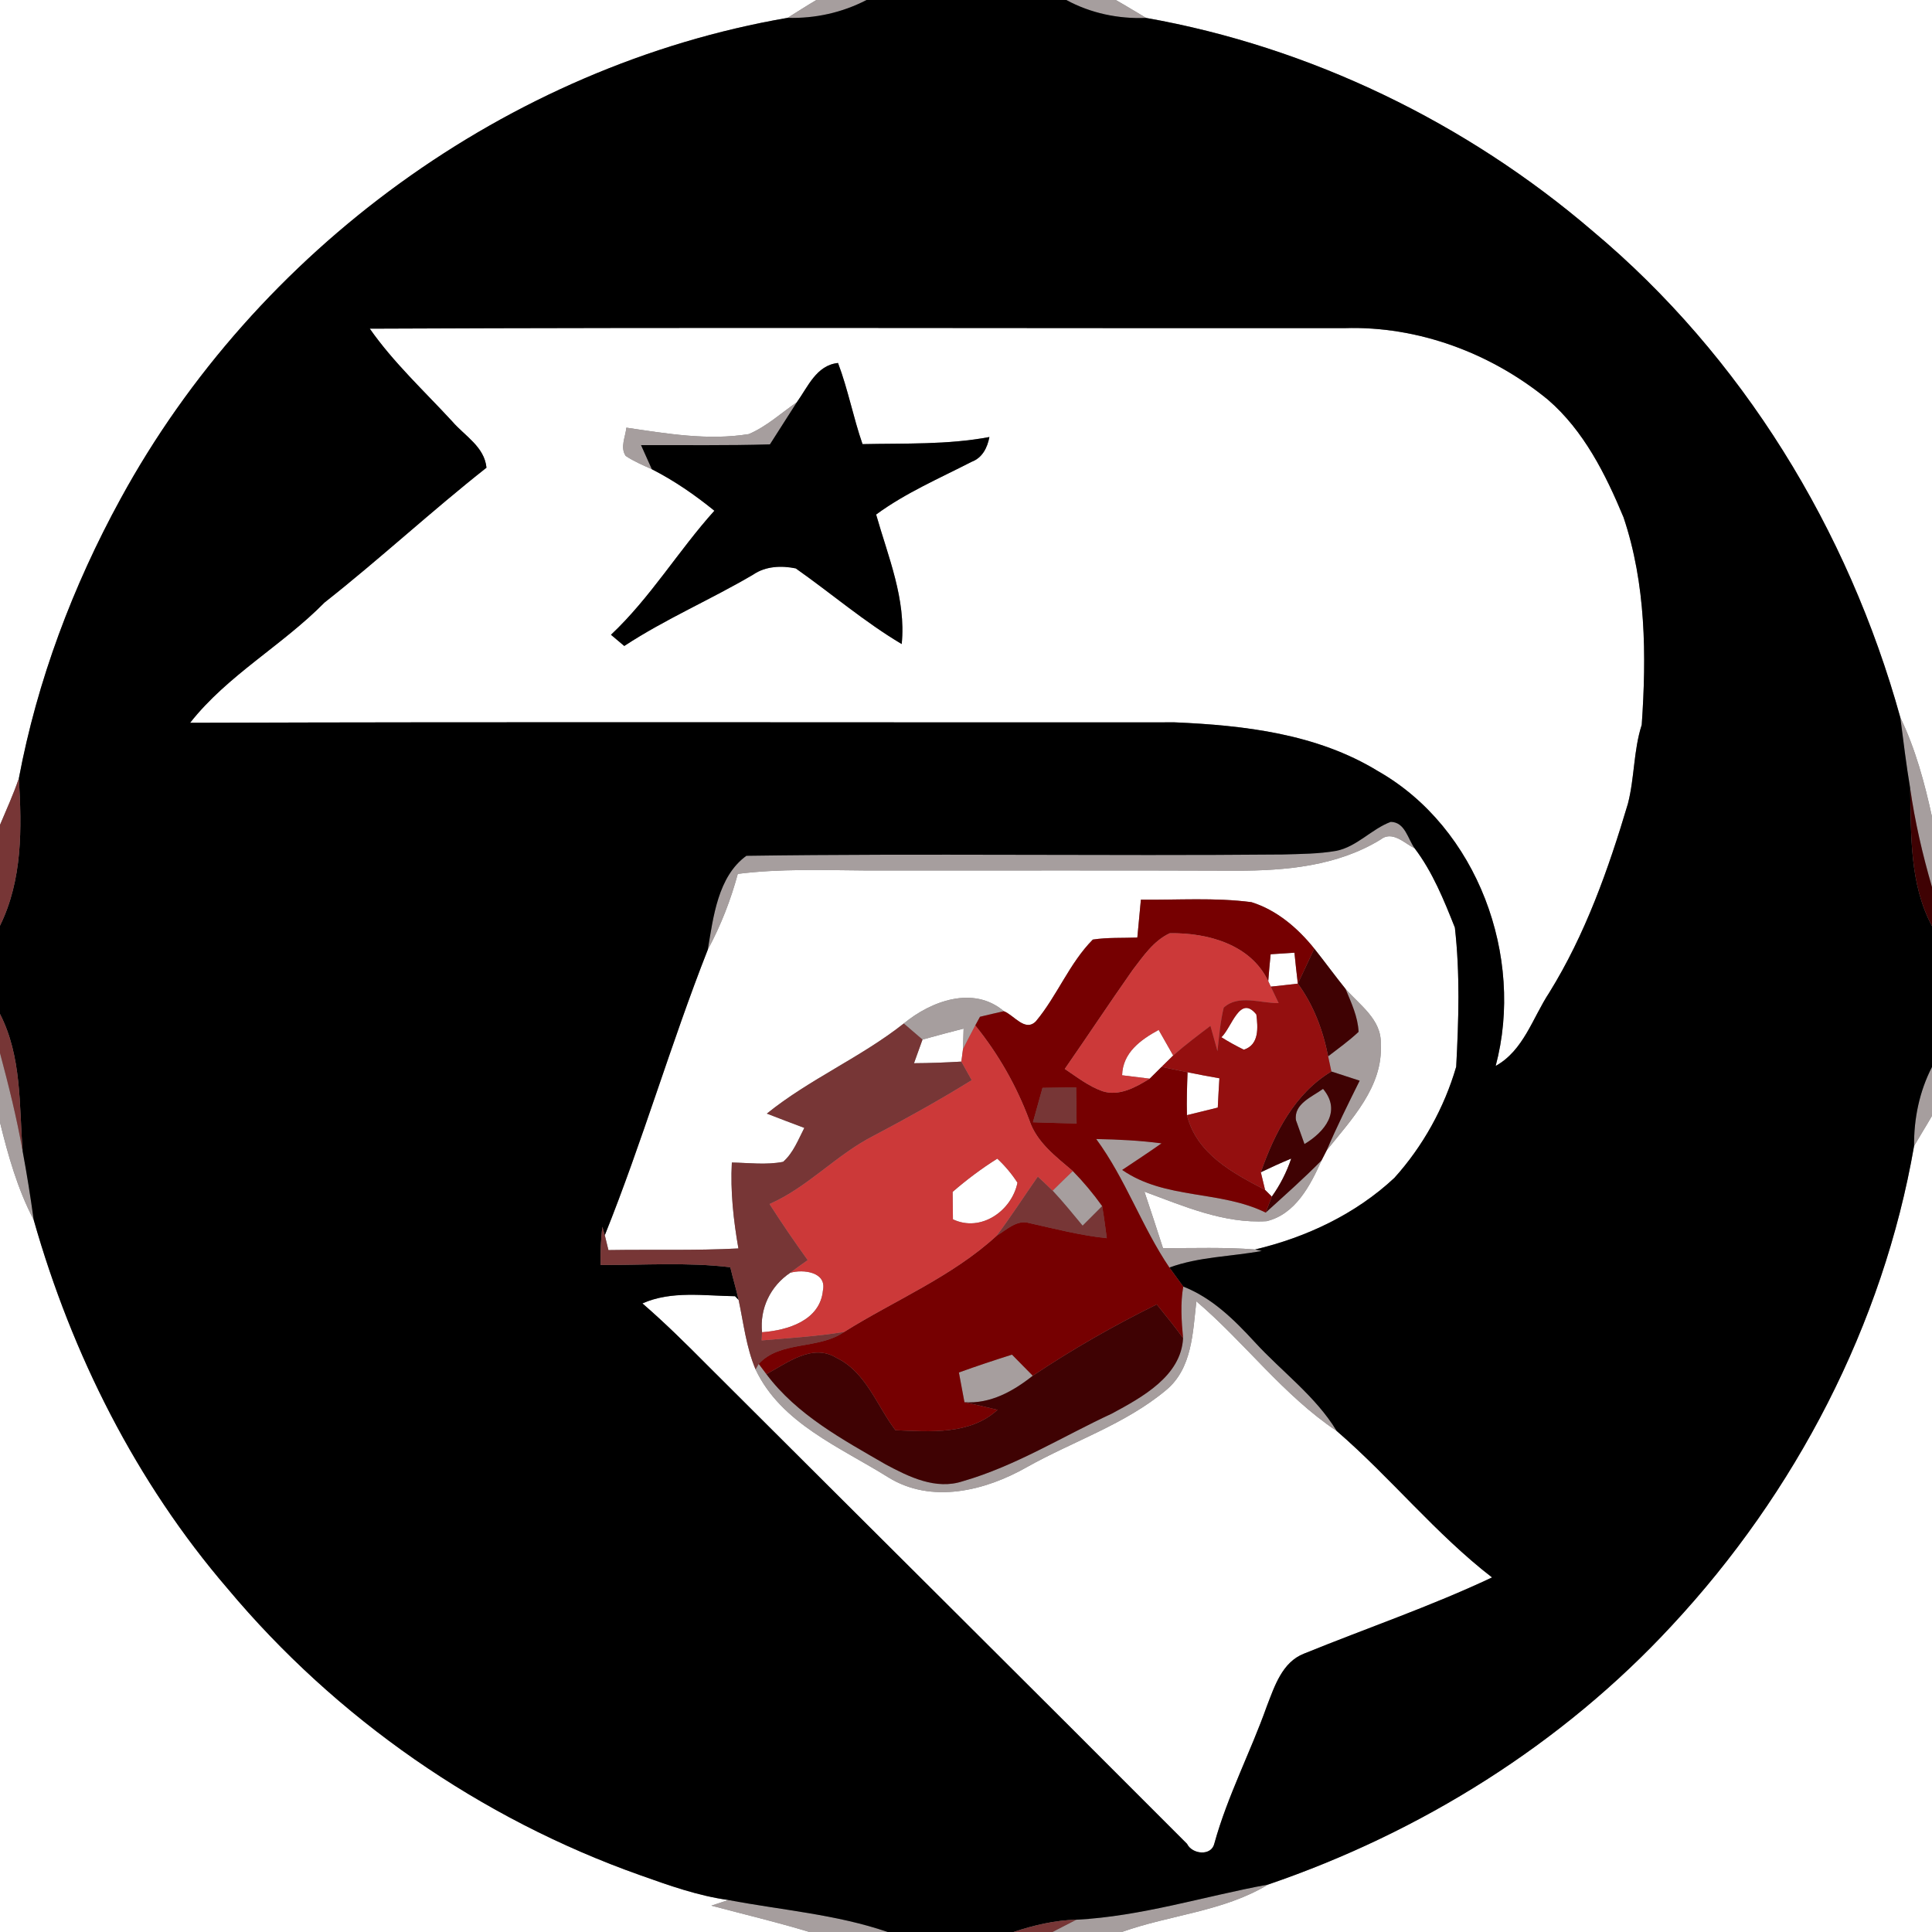 <?xml version="1.0" encoding="UTF-8" ?>
<!DOCTYPE svg PUBLIC "-//W3C//DTD SVG 1.1//EN" "http://www.w3.org/Graphics/SVG/1.1/DTD/svg11.dtd">
<svg width="250pt" height="250pt" viewBox="0 0 250 250" version="1.1" xmlns="http://www.w3.org/2000/svg">
<rect x="0" y="0" width="250" height="250" fill="#808080" stroke="none"/>
<g id="#ffffffff">
<path fill="#ffffff" opacity="1.00" d=" M 0.00 0.00 L 105.64 0.00 C 104.38 0.74 103.15 1.54 101.91 2.31 C 65.71 8.55 33.16 32.36 15.60 64.55 C 9.42 75.84 4.82 88.06 2.44 100.72 C 1.74 102.77 0.84 104.75 0.00 106.74 L 0.00 0.00 Z" />
<path fill="#ffffff" opacity="1.00" d=" M 144.38 0.00 L 250.00 0.00 L 250.00 105.69 C 249.04 101.29 247.86 96.91 245.90 92.84 C 239.17 68.56 225.47 46.12 206.09 29.90 C 189.73 15.87 169.55 6.08 148.31 2.32 C 146.99 1.55 145.70 0.74 144.38 0.00 Z" />
<path fill="#ffffff" opacity="1.00" d=" M 47.85 42.53 C 89.90 42.34 131.94 42.49 173.99 42.46 C 183.50 42.16 192.97 45.70 200.30 51.72 C 204.94 55.72 207.76 61.36 210.08 66.93 C 212.99 75.57 213.06 84.79 212.44 93.79 C 211.37 97.11 211.52 100.64 210.65 104.00 C 208.13 112.47 205.15 120.90 200.47 128.45 C 198.32 131.71 197.15 135.93 193.54 137.93 C 197.30 123.83 191.21 107.10 178.29 99.77 C 170.41 94.95 161.03 93.86 152.00 93.47 C 109.54 93.50 67.07 93.39 24.60 93.53 C 29.45 87.36 36.52 83.53 41.99 77.97 C 49.14 72.34 55.81 66.15 62.95 60.52 C 62.69 57.80 60.12 56.40 58.50 54.51 C 54.88 50.58 50.92 46.92 47.85 42.53 M 103.11 52.05 C 101.06 53.46 99.20 55.19 96.90 56.17 C 91.62 57.03 86.28 56.11 81.05 55.34 C 80.94 56.53 80.22 57.87 80.96 58.99 C 82.01 59.70 83.19 60.19 84.35 60.72 C 87.24 62.19 89.92 64.04 92.44 66.09 C 87.77 71.28 84.17 77.33 79.06 82.14 C 79.49 82.50 80.35 83.23 80.78 83.59 C 86.11 80.09 91.99 77.58 97.47 74.35 C 99.08 73.25 101.12 73.17 102.97 73.55 C 107.56 76.78 111.85 80.47 116.68 83.34 C 117.26 77.53 114.93 72.06 113.37 66.58 C 117.18 63.78 121.54 61.91 125.72 59.76 C 127.12 59.24 127.76 57.94 128.03 56.55 C 122.60 57.57 117.10 57.35 111.61 57.47 C 110.41 54.02 109.74 50.40 108.44 46.97 C 105.64 47.26 104.55 50.05 103.11 52.05 Z" />
<path fill="#ffffff" opacity="1.00" d=" M 178.61 108.66 C 180.15 107.42 181.70 109.09 183.07 109.79 C 185.39 112.86 186.85 116.48 188.26 120.03 C 188.94 125.99 188.75 132.05 188.43 138.04 C 186.89 143.33 184.13 148.32 180.43 152.42 C 175.42 157.10 169.04 160.11 162.41 161.68 C 158.44 161.37 154.46 161.52 150.49 161.51 C 149.71 159.06 148.90 156.63 148.09 154.20 C 153.16 156.07 158.37 158.36 163.90 158.02 C 167.63 157.12 169.57 153.39 171.01 150.15 C 171.17 149.83 171.50 149.18 171.67 148.86 C 174.87 144.85 179.00 140.61 178.67 135.07 C 178.79 131.94 175.95 130.06 174.11 127.96 C 172.73 126.25 171.44 124.47 170.07 122.75 C 167.94 120.10 165.23 117.77 161.94 116.74 C 157.20 116.12 152.39 116.47 147.63 116.42 C 147.48 118.05 147.33 119.69 147.17 121.32 C 145.25 121.39 143.31 121.29 141.41 121.58 C 138.36 124.66 136.80 128.86 134.04 132.16 C 132.64 133.57 131.22 131.36 129.90 130.85 C 125.96 127.50 120.49 129.52 116.95 132.44 C 111.38 136.84 104.75 139.64 99.23 144.10 C 100.84 144.73 102.46 145.34 104.08 145.95 C 103.29 147.48 102.66 149.17 101.34 150.34 C 99.15 150.77 96.91 150.47 94.70 150.43 C 94.50 154.16 94.91 157.88 95.55 161.55 C 89.95 161.84 84.33 161.67 78.73 161.76 C 78.61 161.28 78.37 160.32 78.26 159.84 C 83.15 147.68 86.80 135.05 91.59 122.88 C 93.27 119.77 94.55 116.48 95.47 113.08 C 100.95 112.39 106.49 112.60 112.00 112.64 C 128.01 112.66 144.01 112.60 160.02 112.67 C 166.39 112.67 173.05 112.06 178.61 108.66 Z" />
<path fill="#ffffff" opacity="1.00" d=" M 164.42 123.48 C 165.45 123.41 166.47 123.34 167.50 123.28 C 167.63 124.61 167.78 125.94 167.94 127.28 C 166.77 127.42 165.61 127.55 164.44 127.67 L 164.11 126.96 C 164.20 125.80 164.30 124.64 164.42 123.48 Z" />
<path fill="#ffffff" opacity="1.00" d=" M 158.05 134.22 C 159.40 132.95 160.44 128.63 162.57 131.27 C 162.78 132.95 162.96 135.19 160.95 135.83 C 159.95 135.34 158.99 134.81 158.05 134.22 Z" />
<path fill="#ffffff" opacity="1.00" d=" M 119.37 134.52 C 121.14 134.03 122.91 133.55 124.69 133.10 C 124.67 133.76 124.63 135.09 124.61 135.75 C 124.56 136.16 124.45 136.97 124.40 137.37 C 122.36 137.49 120.32 137.57 118.27 137.58 C 118.55 136.81 119.10 135.28 119.37 134.52 Z" />
<path fill="#ffffff" opacity="1.00" d=" M 145.20 139.14 C 145.29 136.20 147.58 134.56 149.93 133.27 C 150.55 134.38 151.18 135.48 151.81 136.58 C 151.43 136.95 150.69 137.68 150.31 138.05 C 149.93 138.43 149.16 139.20 148.77 139.58 C 147.58 139.43 146.39 139.29 145.20 139.14 Z" />
<path fill="#ffffff" opacity="1.00" d=" M 153.67 138.75 C 155.04 139.03 156.41 139.29 157.79 139.53 C 157.71 140.79 157.64 142.05 157.58 143.32 C 156.25 143.64 154.92 143.97 153.59 144.30 C 153.54 142.45 153.60 140.60 153.67 138.75 Z" />
<path fill="#ffffff" opacity="1.00" d=" M 247.68 148.29 C 248.44 146.98 249.25 145.70 250.00 144.39 L 250.00 250.00 L 145.16 250.00 C 151.41 247.77 158.31 247.36 164.09 243.86 C 183.87 237.10 202.12 225.72 216.34 210.34 C 232.32 193.18 243.67 171.44 247.68 148.29 Z" />
<path fill="#ffffff" opacity="1.00" d=" M 0.00 145.24 C 1.06 149.56 2.28 153.88 4.36 157.85 C 9.30 175.24 17.62 191.80 29.44 205.55 C 43.51 222.38 62.18 235.34 82.87 242.66 C 86.58 243.98 90.33 245.32 94.25 245.86 C 93.70 246.04 92.60 246.41 92.05 246.59 C 96.28 247.72 100.54 248.72 104.73 250.00 L 0.00 250.00 L 0.00 145.24 Z" />
<path fill="#ffffff" opacity="1.00" d=" M 163.15 151.69 C 164.44 151.07 165.75 150.47 167.08 149.92 C 166.49 151.68 165.65 153.33 164.57 154.84 L 163.70 153.97 C 163.56 153.40 163.29 152.26 163.15 151.69 Z" />
<path fill="#ffffff" opacity="1.00" d=" M 123.27 154.23 C 125.09 152.65 127.01 151.21 129.05 149.93 C 130.05 150.86 130.92 151.90 131.66 153.04 C 130.92 156.69 126.92 159.50 123.31 157.78 C 123.30 156.59 123.29 155.41 123.27 154.23 Z" />
<path fill="#ffffff" opacity="1.00" d=" M 102.25 164.70 C 103.94 164.21 106.99 164.59 106.49 166.97 C 106.12 170.88 101.92 172.15 98.61 172.39 C 98.29 169.32 99.70 166.41 102.25 164.70 Z" />
<path fill="#ffffff" opacity="1.00" d=" M 83.13 168.66 C 86.89 166.99 91.13 167.68 95.11 167.73 L 95.58 168.22 C 96.22 171.23 96.56 174.33 97.77 177.20 C 101.05 184.17 108.72 187.27 114.90 191.14 C 120.52 194.65 127.49 192.91 132.87 189.85 C 138.85 186.49 145.58 184.32 150.89 179.88 C 154.29 177.07 154.34 172.40 154.81 168.39 C 161.09 173.74 166.06 180.55 172.97 185.17 C 179.94 191.19 185.76 198.47 193.07 204.12 C 185.16 207.85 176.86 210.68 168.76 213.97 C 165.91 215.07 164.93 218.20 163.92 220.80 C 161.80 226.77 158.83 232.42 157.14 238.54 C 156.77 240.21 154.27 239.97 153.60 238.59 C 132.93 217.87 112.15 197.25 91.43 176.56 C 88.74 173.85 86.02 171.16 83.13 168.66 Z" />
</g>
<g id="#a69e9eff">
<path fill="#a69e9e" opacity="1.00" d=" M 105.64 0.00 L 112.13 0.00 C 108.97 1.64 105.47 2.41 101.91 2.31 C 103.15 1.54 104.38 0.74 105.64 0.00 Z" />
<path fill="#a69e9e" opacity="1.00" d=" M 137.98 0.00 L 144.38 0.00 C 145.70 0.74 146.99 1.55 148.31 2.32 C 144.71 2.46 141.15 1.72 137.98 0.00 Z" />
<path fill="#a69e9e" opacity="1.00" d=" M 96.90 56.17 C 99.20 55.19 101.06 53.46 103.11 52.05 C 101.95 53.87 100.79 55.69 99.63 57.50 C 94.07 57.67 88.51 57.58 82.95 57.60 C 83.41 58.64 83.88 59.68 84.35 60.72 C 83.19 60.19 82.01 59.70 80.96 58.99 C 80.22 57.87 80.94 56.53 81.05 55.34 C 86.28 56.11 91.62 57.03 96.90 56.17 Z" />
<path fill="#a69e9e" opacity="1.00" d=" M 245.90 92.84 C 247.86 96.91 249.04 101.29 250.00 105.69 L 250.00 114.79 C 248.78 110.58 247.78 106.31 247.17 101.97 C 246.66 98.94 246.30 95.89 245.90 92.84 Z" />
<path fill="#a69e9e" opacity="1.00" d=" M 172.91 110.10 C 175.60 109.56 177.46 107.28 179.96 106.35 C 181.83 106.38 182.16 108.56 183.07 109.79 C 181.70 109.09 180.15 107.42 178.61 108.66 C 173.05 112.06 166.39 112.67 160.02 112.67 C 144.01 112.60 128.01 112.66 112.00 112.64 C 106.49 112.60 100.95 112.39 95.47 113.08 C 94.55 116.48 93.27 119.77 91.59 122.88 C 92.30 118.67 92.89 113.42 96.58 110.74 C 119.70 110.41 142.85 110.78 165.98 110.57 C 168.29 110.50 170.62 110.50 172.91 110.10 Z" />
<path fill="#a69e9e" opacity="1.00" d=" M 174.11 127.96 C 175.95 130.06 178.79 131.94 178.67 135.07 C 179.00 140.61 174.87 144.85 171.67 148.86 C 172.98 145.80 174.46 142.82 175.94 139.84 C 174.71 139.45 173.49 139.05 172.28 138.65 C 172.17 138.16 171.97 137.18 171.86 136.69 C 173.19 135.66 174.57 134.68 175.80 133.52 C 175.71 131.56 174.85 129.75 174.11 127.96 Z" />
<path fill="#a69e9e" opacity="1.00" d=" M 116.95 132.44 C 120.49 129.52 125.96 127.50 129.90 130.85 C 128.86 131.08 127.84 131.32 126.81 131.57 C 126.66 131.85 126.36 132.41 126.20 132.69 C 125.66 133.70 125.13 134.72 124.61 135.75 C 124.63 135.09 124.67 133.76 124.69 133.10 C 122.91 133.55 121.14 134.03 119.37 134.52 C 118.56 133.82 117.76 133.13 116.95 132.44 Z" />
<path fill="#a69e9e" opacity="1.00" d=" M 0.00 136.26 C 1.12 140.46 2.18 144.69 2.93 148.97 C 3.48 151.92 3.95 154.88 4.36 157.85 C 2.28 153.88 1.06 149.56 0.00 145.24 L 0.00 136.26 Z" />
<path fill="#a69e9e" opacity="1.00" d=" M 247.68 148.29 C 247.65 144.74 248.37 141.23 250.00 138.06 L 250.00 144.39 C 249.25 145.70 248.44 146.98 247.68 148.29 Z" />
<path fill="#a69e9e" opacity="1.00" d=" M 167.70 144.96 C 167.38 142.83 169.82 141.92 171.20 140.90 C 173.63 143.78 171.41 146.47 168.80 148.04 C 168.52 147.27 167.97 145.73 167.70 144.96 Z" />
<path fill="#a69e9e" opacity="1.00" d=" M 141.85 147.39 C 144.67 147.44 147.50 147.58 150.30 147.95 C 148.63 149.13 146.91 150.25 145.21 151.39 C 150.79 155.25 157.88 154.00 163.78 156.91 C 166.22 154.69 168.70 152.51 171.01 150.15 C 169.57 153.39 167.63 157.12 163.90 158.02 C 158.37 158.36 153.16 156.07 148.09 154.20 C 148.90 156.63 149.71 159.06 150.49 161.51 C 154.46 161.52 158.44 161.37 162.41 161.68 L 163.28 161.87 C 159.29 162.61 155.17 162.61 151.32 164.02 C 147.74 158.73 145.66 152.57 141.85 147.39 Z" />
<path fill="#a69e9e" opacity="1.00" d=" M 136.21 154.07 C 137.07 153.22 137.94 152.37 138.82 151.53 C 140.20 152.94 141.47 154.46 142.62 156.07 C 141.78 156.92 140.93 157.76 140.09 158.60 C 138.82 157.07 137.57 155.52 136.21 154.07 Z" />
<path fill="#a69e9e" opacity="1.00" d=" M 153.09 173.15 C 152.88 170.93 152.73 168.69 153.11 166.48 C 156.84 167.94 159.69 170.76 162.35 173.65 C 165.87 177.50 170.23 180.65 172.97 185.17 C 166.06 180.55 161.09 173.74 154.81 168.39 C 154.34 172.40 154.29 177.07 150.89 179.88 C 145.58 184.32 138.85 186.49 132.87 189.85 C 127.49 192.91 120.52 194.65 114.90 191.14 C 108.72 187.27 101.05 184.17 97.77 177.20 L 98.18 176.49 C 98.43 176.82 98.92 177.48 99.17 177.81 C 103.12 183.09 109.02 186.26 114.60 189.49 C 117.62 191.11 121.10 192.83 124.59 191.67 C 131.40 189.71 137.49 185.88 143.89 182.91 C 147.76 180.82 152.84 178.07 153.09 173.15 Z" />
<path fill="#a69e9e" opacity="1.00" d=" M 124.08 177.60 C 126.35 176.78 128.64 176.02 130.95 175.29 C 131.84 176.20 132.74 177.11 133.64 178.02 C 131.09 180.04 128.17 181.67 124.80 181.45 C 124.62 180.49 124.26 178.56 124.08 177.60 Z" />
<path fill="#a69e9e" opacity="1.00" d=" M 139.28 248.41 C 147.73 247.97 155.82 245.38 164.09 243.86 C 158.31 247.36 151.41 247.77 145.16 250.00 L 136.19 250.00 C 137.22 249.47 138.25 248.94 139.28 248.41 Z" />
<path fill="#a69e9e" opacity="1.00" d=" M 92.05 246.59 C 92.60 246.41 93.70 246.04 94.25 245.86 C 101.13 247.17 108.21 247.71 114.87 250.00 L 104.73 250.00 C 100.54 248.72 96.28 247.72 92.05 246.59 Z" />
</g>
<g id="#000000ff">
<path fill="#000000" opacity="1.00" d=" M 112.13 0.00 L 137.98 0.00 C 141.15 1.72 144.71 2.46 148.31 2.32 C 169.55 6.08 189.73 15.87 206.09 29.90 C 225.47 46.12 239.17 68.56 245.90 92.84 C 246.30 95.89 246.66 98.94 247.17 101.97 C 247.32 108.03 247.06 114.32 250.00 119.84 L 250.00 138.06 C 248.37 141.23 247.65 144.74 247.68 148.29 C 243.67 171.44 232.32 193.18 216.34 210.34 C 202.12 225.72 183.87 237.10 164.09 243.86 C 155.82 245.38 147.73 247.97 139.28 248.41 C 136.49 248.48 133.78 249.12 131.14 250.00 L 114.87 250.00 C 108.21 247.71 101.13 247.17 94.25 245.86 C 90.33 245.32 86.58 243.98 82.87 242.66 C 62.18 235.34 43.51 222.38 29.44 205.55 C 17.62 191.80 9.30 175.24 4.36 157.85 C 3.95 154.88 3.48 151.92 2.93 148.97 C 2.47 142.97 2.83 136.74 0.00 131.21 L 0.00 119.78 C 2.92 113.83 2.83 107.17 2.44 100.72 C 4.82 88.06 9.42 75.84 15.60 64.55 C 33.16 32.36 65.71 8.55 101.91 2.31 C 105.47 2.41 108.97 1.64 112.13 0.00 M 47.85 42.53 C 50.92 46.92 54.88 50.58 58.50 54.51 C 60.12 56.40 62.69 57.80 62.95 60.52 C 55.81 66.15 49.14 72.34 41.99 77.97 C 36.52 83.53 29.45 87.36 24.60 93.53 C 67.07 93.39 109.54 93.50 152.00 93.47 C 161.03 93.86 170.41 94.95 178.29 99.77 C 191.21 107.10 197.30 123.83 193.54 137.93 C 197.15 135.93 198.32 131.71 200.47 128.45 C 205.15 120.90 208.13 112.47 210.65 104.00 C 211.52 100.64 211.37 97.11 212.44 93.79 C 213.06 84.79 212.99 75.57 210.08 66.93 C 207.76 61.36 204.94 55.72 200.30 51.72 C 192.97 45.70 183.50 42.16 173.99 42.46 C 131.94 42.49 89.90 42.34 47.85 42.53 M 172.91 110.10 C 170.62 110.50 168.29 110.50 165.98 110.57 C 142.85 110.78 119.70 110.41 96.58 110.74 C 92.89 113.42 92.30 118.67 91.59 122.88 C 86.80 135.05 83.15 147.68 78.26 159.84 L 77.94 158.75 C 77.75 160.39 77.69 162.04 77.72 163.69 C 83.31 163.71 88.93 163.31 94.50 163.98 C 94.84 165.40 95.26 166.80 95.58 168.22 L 95.11 167.73 C 91.13 167.68 86.89 166.99 83.13 168.66 C 86.02 171.16 88.74 173.85 91.43 176.56 C 112.15 197.25 132.93 217.87 153.60 238.59 C 154.27 239.97 156.77 240.21 157.14 238.54 C 158.83 232.42 161.80 226.77 163.92 220.80 C 164.93 218.20 165.91 215.07 168.76 213.97 C 176.86 210.68 185.16 207.85 193.07 204.12 C 185.76 198.47 179.94 191.19 172.97 185.17 C 170.23 180.65 165.87 177.50 162.35 173.65 C 159.69 170.76 156.84 167.94 153.11 166.48 C 152.51 165.66 151.91 164.84 151.32 164.02 C 155.17 162.61 159.29 162.61 163.28 161.87 L 162.41 161.68 C 169.04 160.11 175.42 157.10 180.43 152.42 C 184.13 148.32 186.89 143.33 188.43 138.04 C 188.75 132.05 188.94 125.99 188.26 120.03 C 186.85 116.48 185.39 112.86 183.07 109.79 C 182.16 108.56 181.83 106.38 179.96 106.35 C 177.46 107.28 175.60 109.56 172.91 110.10 Z" />
<path fill="#000000" opacity="1.00" d=" M 103.11 52.05 C 104.55 50.05 105.64 47.26 108.44 46.97 C 109.74 50.40 110.41 54.02 111.61 57.47 C 117.10 57.35 122.60 57.57 128.03 56.55 C 127.76 57.94 127.12 59.24 125.72 59.76 C 121.54 61.91 117.18 63.78 113.37 66.58 C 114.93 72.06 117.26 77.53 116.68 83.34 C 111.85 80.47 107.56 76.78 102.97 73.55 C 101.12 73.17 99.08 73.25 97.47 74.35 C 91.99 77.58 86.11 80.09 80.78 83.59 C 80.35 83.23 79.49 82.50 79.06 82.14 C 84.17 77.33 87.77 71.28 92.44 66.09 C 89.92 64.04 87.24 62.19 84.35 60.72 C 83.88 59.68 83.41 58.64 82.95 57.60 C 88.51 57.58 94.07 57.67 99.63 57.50 C 100.79 55.69 101.95 53.87 103.11 52.05 Z" />
</g>
<g id="#773636ff">
<path fill="#773636" opacity="1.00" d=" M 0.00 106.74 C 0.84 104.75 1.74 102.77 2.44 100.72 C 2.83 107.17 2.92 113.83 0.00 119.78 L 0.00 106.74 Z" />
<path fill="#773636" opacity="1.00" d=" M 0.00 131.21 C 2.83 136.74 2.47 142.97 2.93 148.97 C 2.18 144.69 1.12 140.46 0.00 136.26 L 0.00 131.21 Z" />
<path fill="#773636" opacity="1.00" d=" M 99.23 144.10 C 104.75 139.64 111.38 136.84 116.95 132.44 C 117.76 133.13 118.56 133.82 119.37 134.52 C 119.10 135.28 118.55 136.81 118.27 137.58 C 120.32 137.57 122.36 137.49 124.40 137.37 C 124.85 138.17 125.29 138.97 125.74 139.77 C 121.61 142.33 117.36 144.69 113.06 146.96 C 108.23 149.41 104.56 153.61 99.58 155.80 C 101.15 158.27 102.81 160.68 104.52 163.06 C 103.75 163.59 103.00 164.14 102.25 164.70 C 99.70 166.41 98.29 169.32 98.61 172.39 L 98.56 173.45 C 102.13 173.13 105.71 172.93 109.24 172.35 C 105.91 174.67 100.96 173.45 98.18 176.49 L 97.77 177.20 C 96.56 174.33 96.22 171.23 95.58 168.22 C 95.26 166.80 94.84 165.40 94.50 163.98 C 88.93 163.31 83.31 163.71 77.72 163.69 C 77.69 162.04 77.75 160.39 77.94 158.75 L 78.26 159.84 C 78.37 160.32 78.61 161.28 78.73 161.76 C 84.33 161.67 89.95 161.84 95.55 161.55 C 94.91 157.88 94.50 154.16 94.70 150.43 C 96.91 150.47 99.15 150.77 101.34 150.34 C 102.66 149.17 103.29 147.48 104.08 145.95 C 102.46 145.34 100.84 144.73 99.23 144.10 Z" />
<path fill="#773636" opacity="1.00" d=" M 134.90 140.77 C 136.35 140.74 137.80 140.72 139.25 140.70 C 139.27 142.26 139.29 143.82 139.31 145.38 C 137.42 145.34 135.54 145.28 133.66 145.22 C 134.07 143.73 134.49 142.25 134.90 140.77 Z" />
<path fill="#773636" opacity="1.00" d=" M 134.29 152.25 C 134.94 152.85 135.58 153.45 136.21 154.07 C 137.57 155.52 138.82 157.07 140.09 158.60 C 140.93 157.76 141.78 156.92 142.62 156.07 C 142.86 157.45 143.03 158.83 143.22 160.22 C 139.82 159.87 136.53 159.01 133.21 158.27 C 131.58 157.77 130.24 159.16 128.95 159.92 C 130.82 157.43 132.51 154.80 134.29 152.25 Z" />
<path fill="#773636" opacity="1.00" d=" M 131.14 250.00 C 133.78 249.12 136.49 248.48 139.28 248.41 C 138.25 248.94 137.22 249.47 136.19 250.00 L 131.14 250.00 Z" />
</g>
<g id="#3f0203ff">
<path fill="#3f0203" opacity="1.00" d=" M 247.17 101.97 C 247.78 106.31 248.78 110.58 250.00 114.79 L 250.00 119.84 C 247.06 114.32 247.32 108.03 247.17 101.97 Z" />
<path fill="#3f0203" opacity="1.00" d=" M 170.07 122.75 C 171.44 124.47 172.73 126.25 174.11 127.96 C 174.85 129.75 175.71 131.56 175.80 133.52 C 174.57 134.68 173.19 135.66 171.86 136.69 C 171.20 133.32 169.98 130.06 167.94 127.28 C 168.65 125.77 169.36 124.26 170.07 122.75 Z" />
<path fill="#3f0203" opacity="1.00" d=" M 172.28 138.65 C 173.49 139.05 174.71 139.45 175.94 139.84 C 174.46 142.82 172.98 145.80 171.67 148.86 C 171.50 149.18 171.17 149.83 171.01 150.15 C 168.70 152.51 166.22 154.69 163.78 156.91 C 163.98 156.40 164.38 155.36 164.57 154.84 C 165.65 153.33 166.49 151.68 167.08 149.92 C 165.75 150.47 164.44 151.07 163.15 151.69 C 164.92 146.63 167.52 141.50 172.28 138.65 M 167.70 144.96 C 167.97 145.73 168.52 147.27 168.80 148.04 C 171.41 146.47 173.63 143.78 171.20 140.90 C 169.82 141.92 167.38 142.83 167.70 144.96 Z" />
<path fill="#3f0203" opacity="1.00" d=" M 133.64 178.02 C 138.77 174.59 144.14 171.52 149.68 168.79 C 150.84 170.23 152.01 171.65 153.09 173.15 C 152.84 178.07 147.76 180.82 143.89 182.91 C 137.49 185.88 131.40 189.71 124.59 191.67 C 121.10 192.83 117.62 191.11 114.60 189.49 C 109.02 186.26 103.12 183.09 99.17 177.81 C 101.87 176.37 105.11 173.79 108.23 175.70 C 112.08 177.56 113.44 181.87 115.87 185.07 C 120.34 185.25 125.50 185.71 129.08 182.43 C 127.66 182.08 126.23 181.76 124.80 181.45 C 128.17 181.67 131.09 180.04 133.64 178.02 Z" />
</g>
<g id="#760001ff">
<path fill="#760001" opacity="1.00" d=" M 147.63 116.42 C 152.39 116.47 157.20 116.12 161.94 116.74 C 165.23 117.77 167.94 120.10 170.07 122.75 C 169.36 124.26 168.65 125.77 167.94 127.28 C 167.78 125.94 167.63 124.61 167.50 123.28 C 166.47 123.34 165.45 123.41 164.42 123.48 C 164.30 124.64 164.20 125.80 164.11 126.96 C 161.84 122.19 156.25 120.68 151.37 120.76 C 149.27 121.73 147.93 123.74 146.56 125.52 C 143.59 129.75 140.73 134.07 137.78 138.32 C 139.35 139.37 140.86 140.56 142.66 141.20 C 144.83 141.90 146.97 140.69 148.77 139.58 C 149.16 139.20 149.93 138.43 150.31 138.05 C 151.15 138.22 152.83 138.58 153.67 138.75 C 153.60 140.60 153.54 142.45 153.59 144.30 C 154.84 149.30 159.50 151.78 163.70 153.97 L 164.57 154.84 C 164.38 155.36 163.98 156.40 163.78 156.91 C 157.88 154.00 150.79 155.25 145.21 151.39 C 146.91 150.25 148.63 149.13 150.30 147.95 C 147.50 147.58 144.67 147.44 141.85 147.39 C 145.66 152.57 147.74 158.73 151.32 164.02 C 151.91 164.84 152.51 165.66 153.11 166.48 C 152.73 168.69 152.88 170.93 153.09 173.15 C 152.01 171.65 150.84 170.23 149.68 168.79 C 144.14 171.52 138.77 174.59 133.64 178.02 C 132.74 177.11 131.84 176.20 130.95 175.29 C 128.64 176.02 126.35 176.78 124.08 177.60 C 124.26 178.56 124.62 180.49 124.80 181.45 C 126.23 181.76 127.66 182.08 129.08 182.43 C 125.50 185.71 120.34 185.25 115.87 185.07 C 113.44 181.87 112.08 177.56 108.23 175.70 C 105.11 173.79 101.87 176.37 99.17 177.81 C 98.92 177.48 98.43 176.82 98.18 176.49 C 100.96 173.45 105.91 174.67 109.24 172.35 C 115.82 168.23 123.18 165.21 128.95 159.92 C 130.24 159.16 131.58 157.77 133.21 158.27 C 136.53 159.01 139.82 159.87 143.22 160.22 C 143.03 158.83 142.86 157.45 142.62 156.07 C 141.47 154.46 140.20 152.94 138.82 151.53 C 136.62 149.65 134.15 147.82 133.20 144.96 C 131.54 140.51 129.19 136.38 126.20 132.69 C 126.36 132.41 126.66 131.85 126.81 131.57 C 127.84 131.32 128.86 131.08 129.90 130.85 C 131.22 131.36 132.64 133.57 134.04 132.16 C 136.80 128.86 138.36 124.66 141.41 121.58 C 143.31 121.29 145.25 121.39 147.17 121.32 C 147.33 119.69 147.48 118.05 147.63 116.42 M 134.90 140.77 C 134.49 142.25 134.07 143.73 133.66 145.22 C 135.54 145.28 137.42 145.34 139.31 145.38 C 139.29 143.82 139.27 142.26 139.25 140.70 C 137.80 140.72 136.35 140.74 134.90 140.77 Z" />
</g>
<g id="#cc3939ff">
<path fill="#cc3939" opacity="1.00" d=" M 151.37 120.76 C 156.25 120.68 161.84 122.19 164.11 126.96 L 164.44 127.67 C 164.77 128.38 165.11 129.09 165.46 129.80 C 163.13 129.85 160.27 128.63 158.35 130.39 C 157.90 132.24 157.75 134.14 157.54 136.02 C 157.24 134.93 156.93 133.84 156.63 132.75 C 154.99 133.99 153.35 135.23 151.81 136.58 C 151.18 135.48 150.55 134.38 149.93 133.27 C 147.58 134.56 145.29 136.20 145.20 139.14 C 146.39 139.29 147.58 139.43 148.77 139.58 C 146.97 140.69 144.83 141.90 142.66 141.20 C 140.86 140.56 139.35 139.37 137.78 138.32 C 140.73 134.07 143.59 129.75 146.56 125.52 C 147.93 123.74 149.27 121.73 151.37 120.76 Z" />
<path fill="#cc3939" opacity="1.00" d=" M 126.20 132.69 C 129.19 136.38 131.54 140.51 133.20 144.96 C 134.15 147.82 136.62 149.65 138.82 151.53 C 137.94 152.37 137.07 153.22 136.21 154.07 C 135.58 153.45 134.94 152.85 134.29 152.25 C 132.51 154.80 130.82 157.43 128.95 159.92 C 123.18 165.21 115.82 168.23 109.24 172.35 C 105.71 172.93 102.13 173.13 98.56 173.45 L 98.61 172.39 C 101.92 172.15 106.12 170.88 106.49 166.97 C 106.99 164.59 103.94 164.21 102.25 164.70 C 103.00 164.14 103.75 163.59 104.52 163.06 C 102.81 160.68 101.15 158.27 99.58 155.80 C 104.56 153.61 108.23 149.41 113.06 146.96 C 117.36 144.69 121.61 142.33 125.74 139.77 C 125.29 138.97 124.85 138.17 124.40 137.37 C 124.45 136.97 124.56 136.16 124.61 135.75 C 125.13 134.72 125.66 133.70 126.20 132.69 M 123.27 154.23 C 123.29 155.41 123.30 156.59 123.31 157.78 C 126.92 159.50 130.92 156.69 131.66 153.04 C 130.92 151.90 130.05 150.86 129.05 149.93 C 127.01 151.21 125.09 152.65 123.27 154.23 Z" />
</g>
<g id="#940f0fff">
<path fill="#940f0f" opacity="1.00" d=" M 164.44 127.67 C 165.61 127.55 166.77 127.42 167.94 127.28 C 169.98 130.06 171.20 133.32 171.86 136.69 C 171.97 137.18 172.17 138.16 172.28 138.65 C 167.52 141.50 164.92 146.63 163.15 151.69 C 163.29 152.26 163.56 153.40 163.70 153.97 C 159.50 151.78 154.84 149.30 153.59 144.30 C 154.92 143.97 156.25 143.64 157.58 143.32 C 157.64 142.05 157.71 140.79 157.79 139.53 C 156.41 139.29 155.04 139.03 153.67 138.75 C 152.83 138.58 151.15 138.22 150.31 138.05 C 150.69 137.68 151.43 136.95 151.81 136.58 C 153.35 135.23 154.99 133.99 156.63 132.75 C 156.93 133.84 157.24 134.93 157.54 136.02 C 157.75 134.14 157.90 132.24 158.35 130.39 C 160.27 128.63 163.13 129.85 165.46 129.80 C 165.11 129.09 164.77 128.38 164.44 127.67 M 158.05 134.22 C 158.99 134.81 159.95 135.34 160.95 135.83 C 162.96 135.19 162.78 132.95 162.57 131.27 C 160.44 128.63 159.40 132.95 158.05 134.22 Z" />
</g>
</svg>
